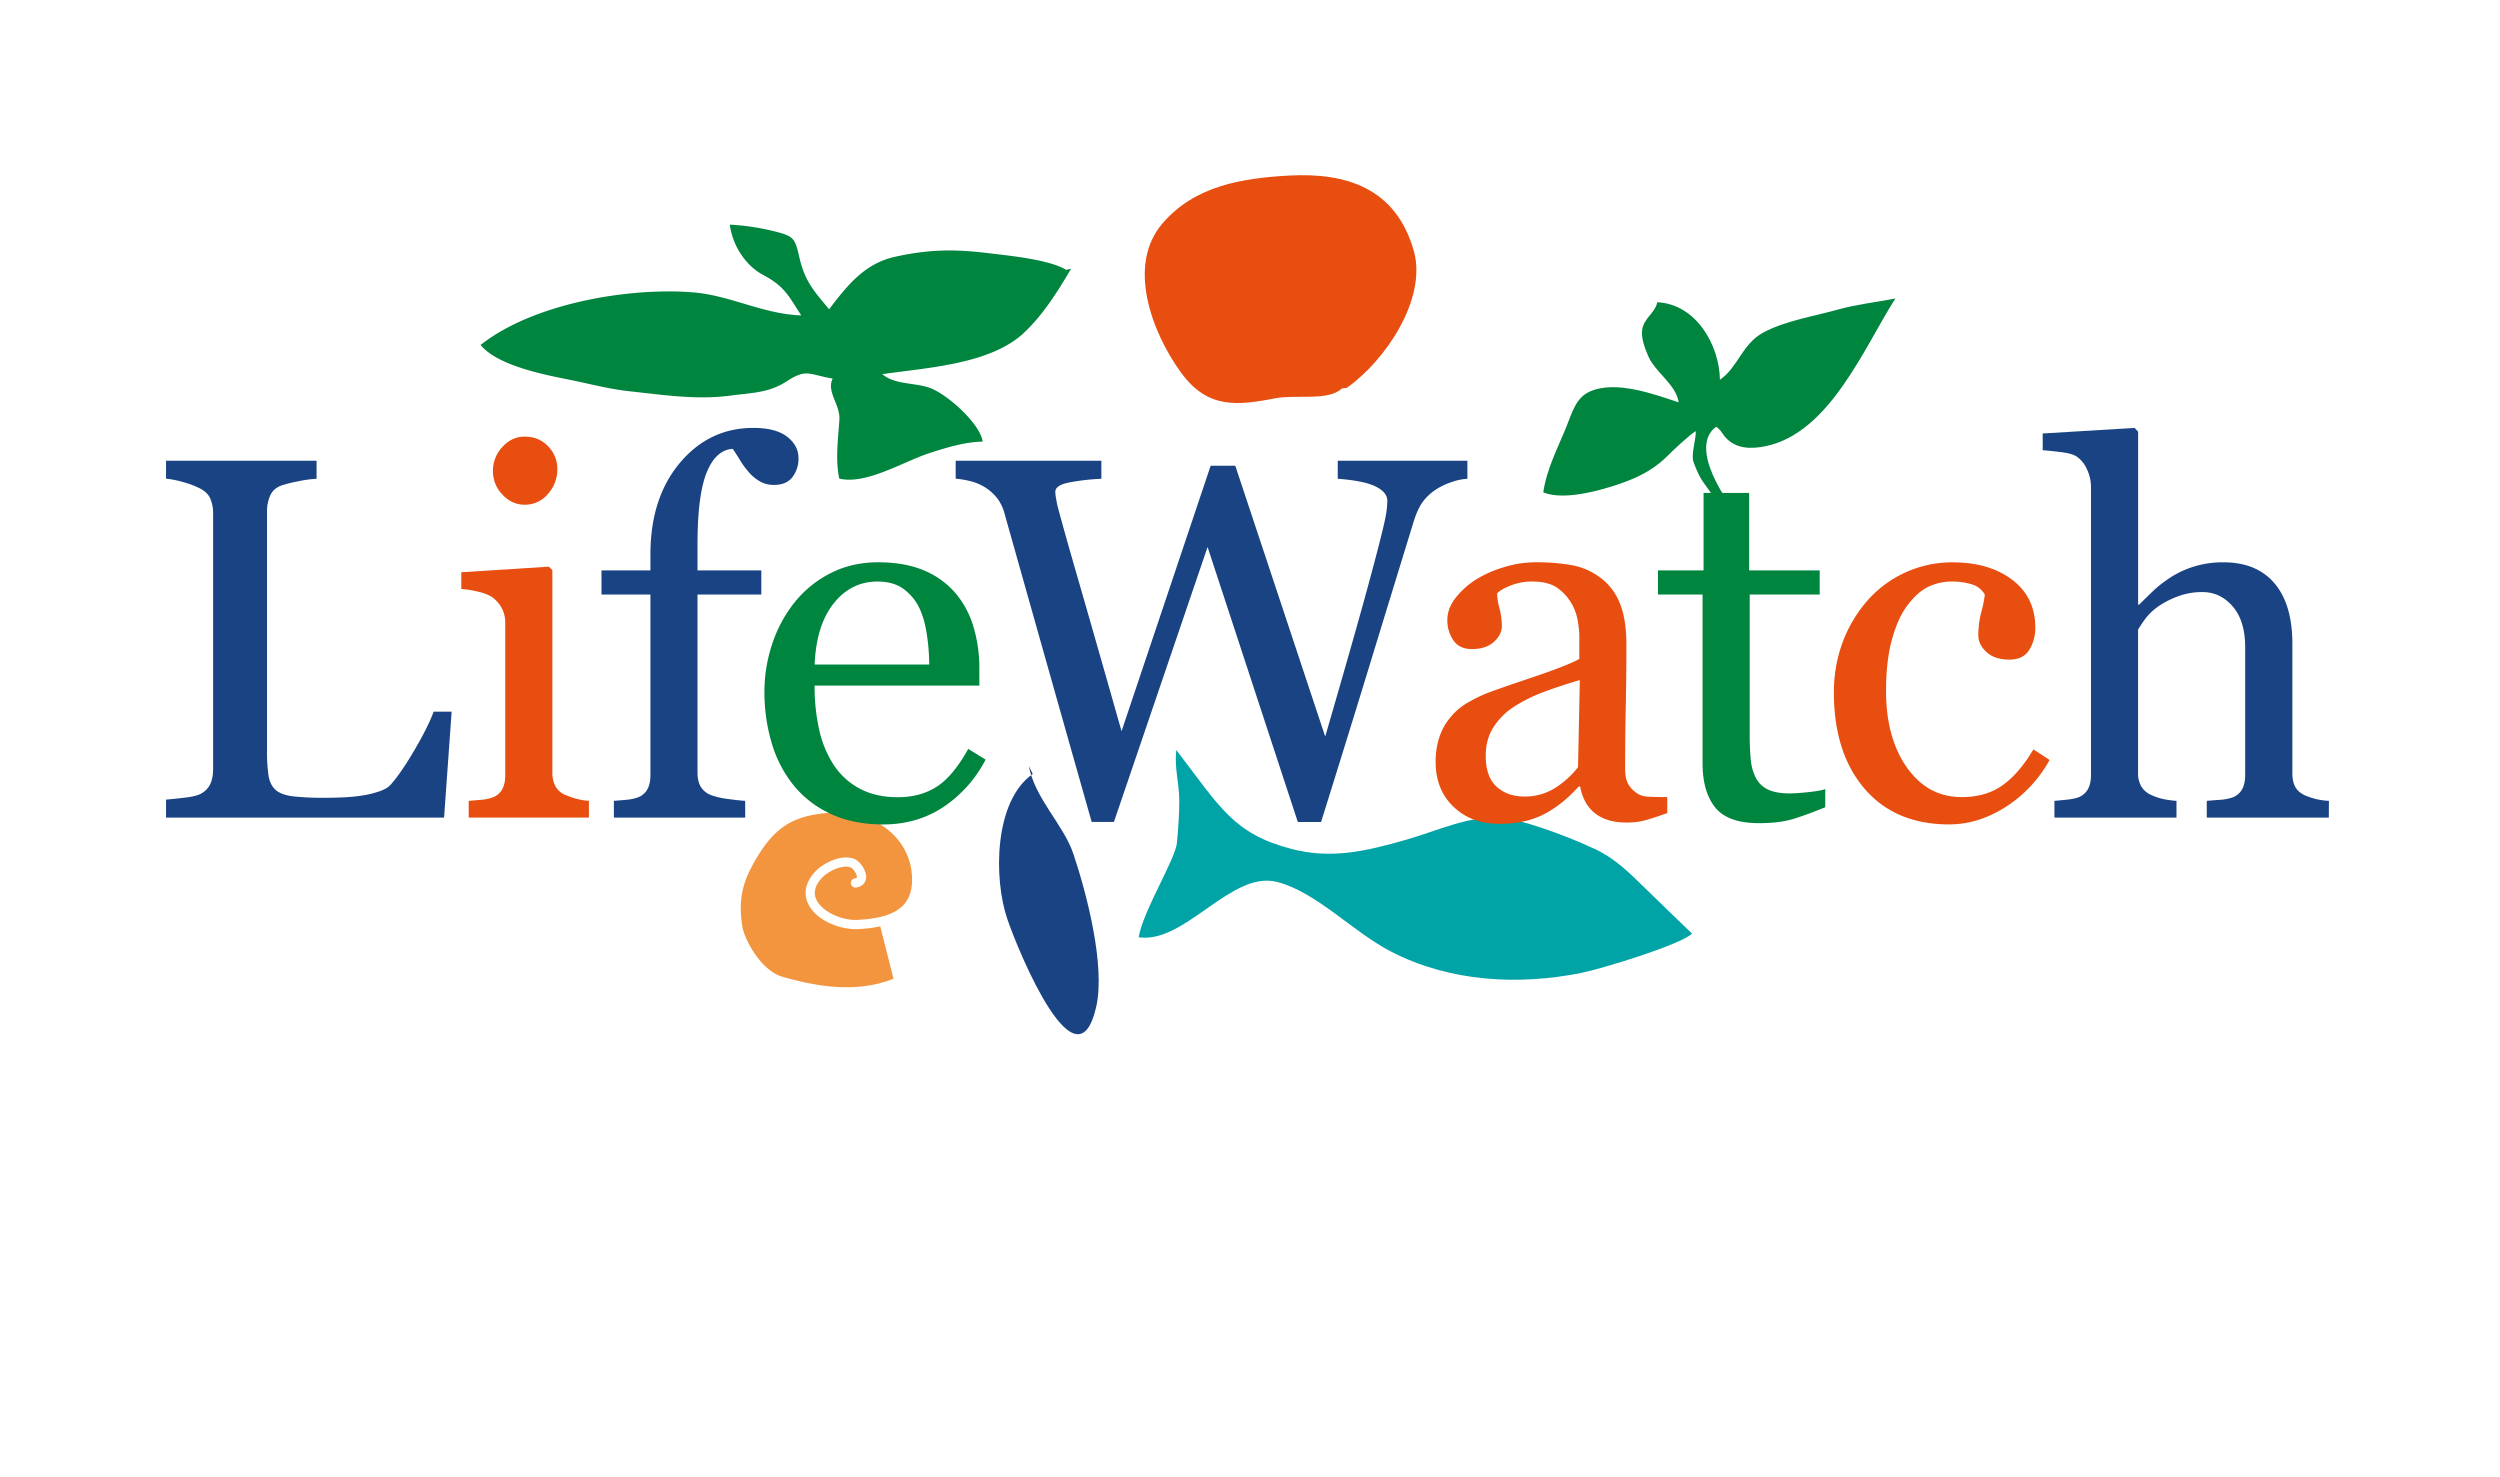 <?xml version="1.0" encoding="utf-8"?>
<svg id="b2b5d2a1-22b0-44f3-8aeb-4f68c7d734ad" data-name="Livello 1" width="700mm" height="413.56mm" viewBox="0 0 1984.25 1172.3" xmlns="http://www.w3.org/2000/svg">
  <defs>
    <style>
      .e86b26fc-bd22-434c-9eea-4159b11fbd9e {
        fill: #f3953f;
      }

      .ef438b8d-cacf-4575-b519-2195049476ab {
        fill: #00853e;
      }

      .be59d4e2-9754-43cc-92f6-977be1dd81d3 {
        fill: #00a3a6;
      }

      .ec8c43ac-3cdb-436e-ac10-890090120e6c {
        fill: #e84e0f;
      }

      .f44e71a9-2d56-46b9-afb5-33cda3e3ed15 {
        fill: #194383;
      }

      .f80c4e3b-8c0e-4cbe-a723-caa8e1a0958e {
        fill: #224383;
      }
    </style>
  </defs>
  <g>
    <path class="e86b26fc-bd22-434c-9eea-4159b11fbd9e" d="M723.81,695c.6,10-1.51,17.44-6.42,22.94-6.59,7.36-18.23,11.22-36.61,12.17-13.27.66-28.64-6.88-32.88-16.15-2.56-5.63-1-11.5,4.77-17.49,4.65-4.86,15.71-10.42,22.45-8,1.54.53,5.18,5.08,5,7.72,0,.29-.06.76-1.72,1a3.67,3.67,0,0,0,1.24,7.24c6.54-1.12,7.63-5.72,7.79-7.64.5-5.91-5.11-13.6-9.83-15.27-10.11-3.55-24,3.47-30.18,9.89-7.78,8.13-10,17.22-6.13,25.61,6.2,13.55,25.54,21.13,39.91,20.4a108.55,108.55,0,0,0,17.46-2.17c.45,1.79,9.19,36.35,10.52,41.6-30.53,12.07-62.92,5.6-88-1.54-17.77-5-30.7-30.8-32.07-40.2-3.19-22-.05-35.73,12.92-56.59,14.92-24,30.47-32.48,61.6-33.66C691.06,643.82,721.87,662.7,723.81,695Z"/>
    <path class="ef438b8d-cacf-4575-b519-2195049476ab" d="M1315.37,239.89c30.9,1.5,49.28,34,49.75,61.53,14.54-10.14,17.55-28.36,34.32-37.44,17.26-9.34,40.53-13,59.51-18.32,14.83-4.15,30.33-5.77,45.42-8.76-24.77,38.76-52.28,107.16-103.41,117.32-12,2.39-23,1.84-31.08-6.68-3-3.12-3.93-6.42-7.75-8.8-22.44,16.08,8.42,61.59,21.74,74.81-6,7-15.6,4.5-13.06,6.92-1.53-13.89-10.35-26.05-18.38-37-3.9-5.34-6-10.72-8.26-16.68s2.21-18.58,1.73-24.6c-4.9,3-17.54,14.73-22,19.28-8.66,8.79-19.15,15.14-30.6,19.67-16.81,6.65-51.09,17.06-68.4,9.62,2.66-18.63,11.66-35.45,18.6-52.7,4.11-10.21,7.26-22.13,17.84-27.06,20.85-9.72,52,2.12,71,8.35-1.91-14.23-18.89-24-24.23-36.94-2.52-6.09-5.81-14.19-4.66-21,1.44-8.45,8.86-12.36,11.37-19.47Z"/>
    <path class="ef438b8d-cacf-4575-b519-2195049476ab" d="M846.22,214.17c-13.61-8.28-45.7-11.28-62.76-13.35-26.53-3.22-46.81-2.83-73.13,3-24,5.31-37.76,22.56-52.26,41.64-11.48-13.82-19-21.62-23.44-40.48-3.86-16.57-4.11-17.49-22.09-21.9a187.82,187.82,0,0,0-33.31-4.79c2.9,20.88,16.41,34.61,25.93,39.62,17.7,9.32,20.66,16.85,30.8,32.44-31.15-1.13-56.48-16.19-87.24-18.42-51.84-3.76-126.18,9.4-167.26,41.85,13.4,16.56,51.12,23.73,70.8,27.68,15.8,3.17,31,7.31,47.14,9.06,26.61,2.91,53.79,7,79.74,3.54,18.13-2.42,30.79-2,45.6-11.61,15.34-9.92,16.91-5.33,36.18-1.95-5.26,10.26,6.1,20.7,5.31,32.64-1,15.8-3.31,31.16-.13,46.7,21.12,5.17,51-13.46,71-20,13.66-4.47,28.78-9.13,42.88-9.33-2.17-14.53-28.49-37.93-42.24-42.73-12.1-4.23-27.45-2.33-37.43-10.79,35.16-5.22,85.8-7.66,112.58-33,15.39-14.57,26.79-32.95,37.21-50.63"/>
    <path class="be59d4e2-9754-43cc-92f6-977be1dd81d3" d="M1343,741c-9.21,8.88-71.81,28-88.18,31.27-49.12,9.75-103.56,7.44-151-17.12-30-15.5-59-47.17-90.27-55.17-36.35-9.32-73,49.35-109.8,43.94,3.49-21,29.26-62.07,30.39-75,.91-10.72,2-23.3,1.85-34.08-.14-13.55-4-25.69-2.36-39.58,34.68,45.29,45.31,66.5,91.27,78.5,31.56,8.26,58.64,2.06,91.06-7.23,25.75-7.38,50-19.32,75.71-17.48,13.28.94,47.41,12.17,75.16,25.27,10.57,5,21.07,13.28,31.24,23.22C1314.55,713.7,1343,741,1343,741Z"/>
    <path class="ec8c43ac-3cdb-436e-ac10-890090120e6c" d="M1069,307.77c30.2-21.12,64-70.55,53.1-108.79-14.09-49.64-53.53-62.13-98.94-59.63-37.27,2.05-75,8.11-100.59,38.09-28.29,33.09-8.57,86,14.68,118.11,21.36,29.49,45,26.27,75.58,20.49,15.89-3,41.64,2.45,52.14-7.68"/>
    <path class="f44e71a9-2d56-46b9-afb5-33cda3e3ed15" d="M819.68,614.3c-30.79,21.44-31.23,83.05-20.1,115.36,10,29,55.16,136.61,70.45,69.59,7.49-32.79-7.66-90.53-18.09-121.53-7.79-23.16-30.35-43.62-35.4-69.71"/>
    <g>
      <path class="f44e71a9-2d56-46b9-afb5-33cda3e3ed15" d="M358.46,564.83l-6,84.09H131.78V634.66q4.71-.39,13.66-1.4t12.5-2.59a17.06,17.06,0,0,0,8.55-7.58q2.65-5,2.66-12.76V407.68a29.68,29.68,0,0,0-2.27-12q-2.26-5.19-8.94-8.38a67.49,67.49,0,0,0-12.7-4.68,72.1,72.1,0,0,0-13.46-2.7V365.69H251.26V380a94.75,94.75,0,0,0-14.55,2,109.54,109.54,0,0,0-12.94,3.19q-6.83,2.39-9.34,8.17a30.79,30.79,0,0,0-2.5,12.36v190a124,124,0,0,0,1.29,20.43q1.29,7.29,6.07,11.27,4.56,3.58,13.62,4.69a224.62,224.62,0,0,0,25.36,1.09q7.35,0,15.31-.39a130.27,130.27,0,0,0,15.12-1.6,77,77,0,0,0,12.83-3.27q5.87-2.08,8.65-5.27,8.16-9.14,19-27.71t15-30.11Z"/>
      <path class="ec8c43ac-3cdb-436e-ac10-890090120e6c" d="M467.43,648.92H372V635.64c3.07-.26,6.23-.53,9.51-.79a36.13,36.13,0,0,0,8.5-1.6,14.35,14.35,0,0,0,8.3-6.27q2.7-4.47,2.7-11.64V494.14a23.91,23.91,0,0,0-2.88-11.64,25.63,25.63,0,0,0-8-8.86,36.61,36.61,0,0,0-10.91-4.07,79.66,79.66,0,0,0-13.09-2.09V454.2l69.49-4.43,2.79,2.79V612.91a22.6,22.6,0,0,0,2.68,11.56,15.91,15.91,0,0,0,8.45,6.78,67.28,67.28,0,0,0,8.54,2.9,52.48,52.48,0,0,0,9.34,1.49ZM442.36,372.15a29.24,29.24,0,0,1-7.49,19.94,23.66,23.66,0,0,1-18.48,8.51q-10.18,0-17.68-8.11A26.58,26.58,0,0,1,391.22,374a27.64,27.64,0,0,1,7.49-19.23q7.49-8.21,17.68-8.22,11.39,0,18.68,7.72A25.35,25.35,0,0,1,442.36,372.15Z"/>
      <path class="f44e71a9-2d56-46b9-afb5-33cda3e3ed15" d="M633.76,363.55a23.94,23.94,0,0,1-4.8,15.14q-4.8,6.18-14.58,6.18a22.16,22.16,0,0,1-10.9-2.59,33.59,33.59,0,0,1-8.69-7,62.94,62.94,0,0,1-7.4-10q-3.4-5.58-5.8-9Q568.21,357,560.9,375t-7.29,57.56v20.15h50.65V471.9H553.61V613.28q0,7,2.71,11.38a16.27,16.27,0,0,0,8.51,6.59,61.19,61.19,0,0,0,12.82,2.89q8,1.11,13.82,1.5v13.28H487.23V635.64l9.5-.8a36.12,36.12,0,0,0,8.51-1.6,14.32,14.32,0,0,0,8.3-6.28q2.7-4.5,2.7-11.69V471.9H477.4V452.72h38.84V440.15q0-44.86,23.32-72.69t58.37-27.83q17.82,0,26.82,7T633.76,363.55Z"/>
      <path class="ef438b8d-cacf-4575-b519-2195049476ab" d="M782.27,602.9A100.75,100.75,0,0,1,749,640.37q-20.84,13.95-47.89,14-23.85,0-41.78-8.4a81.92,81.92,0,0,1-29.56-22.8,97,97,0,0,1-17.33-33.6,141.58,141.58,0,0,1-5.71-40.6,119.32,119.32,0,0,1,6.11-37.7,106.28,106.28,0,0,1,17.92-33.3A86.8,86.8,0,0,1,659.1,455q16.9-8.7,37.95-8.71,21.62,0,37.05,6.79a66,66,0,0,1,25,18.57,74.13,74.13,0,0,1,13.71,26.36,115.19,115.19,0,0,1,4.51,33v13.17H646.56a155.55,155.55,0,0,0,3.71,35.41A84.5,84.5,0,0,0,662,607.54,55.83,55.83,0,0,0,682.51,626q12.66,6.75,30.14,6.74,17.88,0,30.84-8.33t25-30Zm-44.75-75.44a163.36,163.36,0,0,0-1.89-23.88q-1.89-12.74-6.09-21.3A40.54,40.54,0,0,0,717,467.35q-8-5.78-20.54-5.77-21,0-34.81,17.41t-15.06,48.47Z"/>
      <path class="f44e71a9-2d56-46b9-afb5-33cda3e3ed15" d="M1164.68,380a45.16,45.16,0,0,0-11.6,2.3,56.85,56.85,0,0,0-12.19,5.48,41.58,41.58,0,0,0-11.29,10.07q-4.3,5.68-7.49,15.86-14.2,46.07-33,107.58t-40.57,131.12h-18.47L958.45,434.14,884.12,652.36H866.46q-19.8-69.79-41-144.88T797.1,406.87a35.35,35.35,0,0,0-5.29-11,38.44,38.44,0,0,0-21.19-13.85,71.83,71.83,0,0,0-12.1-2.1V365.69H874.15V380a178.69,178.69,0,0,0-25.87,3q-10.69,2.19-10.68,7.37a31.1,31.1,0,0,0,.6,5.29q.6,3.3,1,5.28,4.57,17.57,16.28,58.07t34.69,121.36l70.72-210.7h19.55l71.38,214.94Q1066.24,535,1076.68,498t17.24-63.39q4.8-18.57,6-25.45a69.65,69.65,0,0,0,1.19-11.67q0-6.78-9.28-11.36T1061.77,380V365.69h102.91Z"/>
      <path class="ec8c43ac-3cdb-436e-ac10-890090120e6c" d="M1323.32,645.34q-9.37,3.36-16.45,5.44a57.26,57.26,0,0,1-16,2.07q-15.57,0-24.84-7.29t-11.86-21.27h-1.19q-12.89,14.37-27.63,22t-35.56,7.58q-22,0-36.16-13.57t-14.16-35.55a60.81,60.81,0,0,1,3.18-20.36,48.52,48.52,0,0,1,9.52-16.18,47.65,47.65,0,0,1,13.09-10.68,115.25,115.25,0,0,1,15.28-7.49q8.91-3.39,36.21-12.58T1253.5,523V503.47a84.25,84.25,0,0,0-1.09-9.88,41.35,41.35,0,0,0-4.65-13.83A39.43,39.43,0,0,0,1236.59,467q-7.23-5.43-20.47-5.43a46.15,46.15,0,0,0-16.91,3.05q-7.82,3.06-11,6.4a52.94,52.94,0,0,0,1.9,11.63,59.26,59.26,0,0,1,1.91,14.19q0,6.88-6.32,12.61t-17.52,5.71q-10,0-14.73-7.08a28,28,0,0,1-4.7-15.87q0-9.17,6.45-17.55a64.86,64.86,0,0,1,16.8-15,91.17,91.17,0,0,1,21.66-9.47,84.52,84.52,0,0,1,24.85-3.9,161.07,161.07,0,0,1,29.11,2.31,53.35,53.35,0,0,1,22.56,9.89,46,46,0,0,1,15.4,20.1q5.26,12.71,5.27,32.68,0,28.6-.49,50.7t-.49,48.28q0,7.82,2.66,12.41a21.82,21.82,0,0,0,8.22,7.79c2,1.2,5.1,1.87,9.39,2s8.68.2,13.16.2ZM1253.9,539.76q-16.87,5-29.58,9.82a120.16,120.16,0,0,0-23.63,12A53.9,53.9,0,0,0,1185,577.76q-5.77,9.33-5.76,22.16,0,16.64,8.61,24.46t21.89,7.82a44.54,44.54,0,0,0,24.74-6.92,72.48,72.48,0,0,0,18-16.34Z"/>
      <path class="ef438b8d-cacf-4575-b519-2195049476ab" d="M1448.69,640.71q-12.92,5.32-24.43,9T1396,653.34q-24.63,0-34.67-12.5t-10-35.31V471.9h-35.41V452.72h36.2V391.26h36.18v61.46h56V471.9h-55.56V582.55a199.28,199.28,0,0,0,.89,20.78,39,39,0,0,0,4.27,14.56,20.5,20.5,0,0,0,9.53,8.84q6.36,3,17.09,3c3.3,0,8.18-.32,14.6-1s11-1.46,13.6-2.47Z"/>
      <path class="ec8c43ac-3cdb-436e-ac10-890090120e6c" d="M1547.06,654.33q-42.93,0-67.21-28.4t-24.27-76.2a113.9,113.9,0,0,1,6.53-38.9,107.1,107.1,0,0,1,19-32.9,89.4,89.4,0,0,1,68.66-31.6q29.12,0,47.38,13.9t18.27,37.9a32.82,32.82,0,0,1-4.79,17.7q-4.78,7.7-15.74,7.7-11.76,0-18.23-6t-6.48-13.34a74.81,74.81,0,0,1,2.39-18.43,101,101,0,0,0,2.8-13.85,17.86,17.86,0,0,0-10.79-8.26,54.65,54.65,0,0,0-15.43-2.09,43,43,0,0,0-18.45,4.1q-8.79,4.1-17,15.11-7.47,10-12.1,27t-4.64,40.62q0,37.23,16.55,60.74t43.44,23.52q19.44,0,32.59-9.46t24.39-28.4l12.84,8.38a103.28,103.28,0,0,1-34.91,37.34Q1570.13,654.32,1547.06,654.33Z"/>
      <path class="f44e71a9-2d56-46b9-afb5-33cda3e3ed15" d="M1848.38,648.92h-96.87V635.64c3.08-.26,6.48-.53,10.23-.8a38.4,38.4,0,0,0,9.23-1.6,14.44,14.44,0,0,0,8.32-6.3q2.7-4.5,2.71-11.71V513.77q0-21-9.89-32.43t-24-11.41a54.94,54.94,0,0,0-19.28,3.31,72.74,72.74,0,0,0-15.87,8.1,46.64,46.64,0,0,0-10.38,10c-2.4,3.33-4.27,6.14-5.6,8.4V613.23a21,21,0,0,0,2.71,11.2,17.38,17.38,0,0,0,8.33,6.81,43.7,43.7,0,0,0,9.12,3,74.17,74.17,0,0,0,10.33,1.4v13.28h-96.87V635.64q4.56-.39,9.54-.9a45.87,45.87,0,0,0,8.35-1.5,14.73,14.73,0,0,0,8.34-6.27q2.78-4.5,2.78-11.68v-229a32.6,32.6,0,0,0-3.08-13.56,24,24,0,0,0-8-10.18q-3.59-2.58-12.63-3.69t-14.6-1.5V344.06l72.93-4.43,2.79,3v137.3h.8q6.57-6.58,12-11.7a95.73,95.73,0,0,1,14.16-10.7,75.12,75.12,0,0,1,17.84-8,77.05,77.05,0,0,1,23-3.21q26.32,0,40.48,16.7t14.16,48.07V613.65q0,7,2.52,11.3t8.36,6.7a67.83,67.83,0,0,0,8.36,2.69,59.14,59.14,0,0,0,9.77,1.3Z"/>
    </g>
    <g/>
  </g>
</svg>